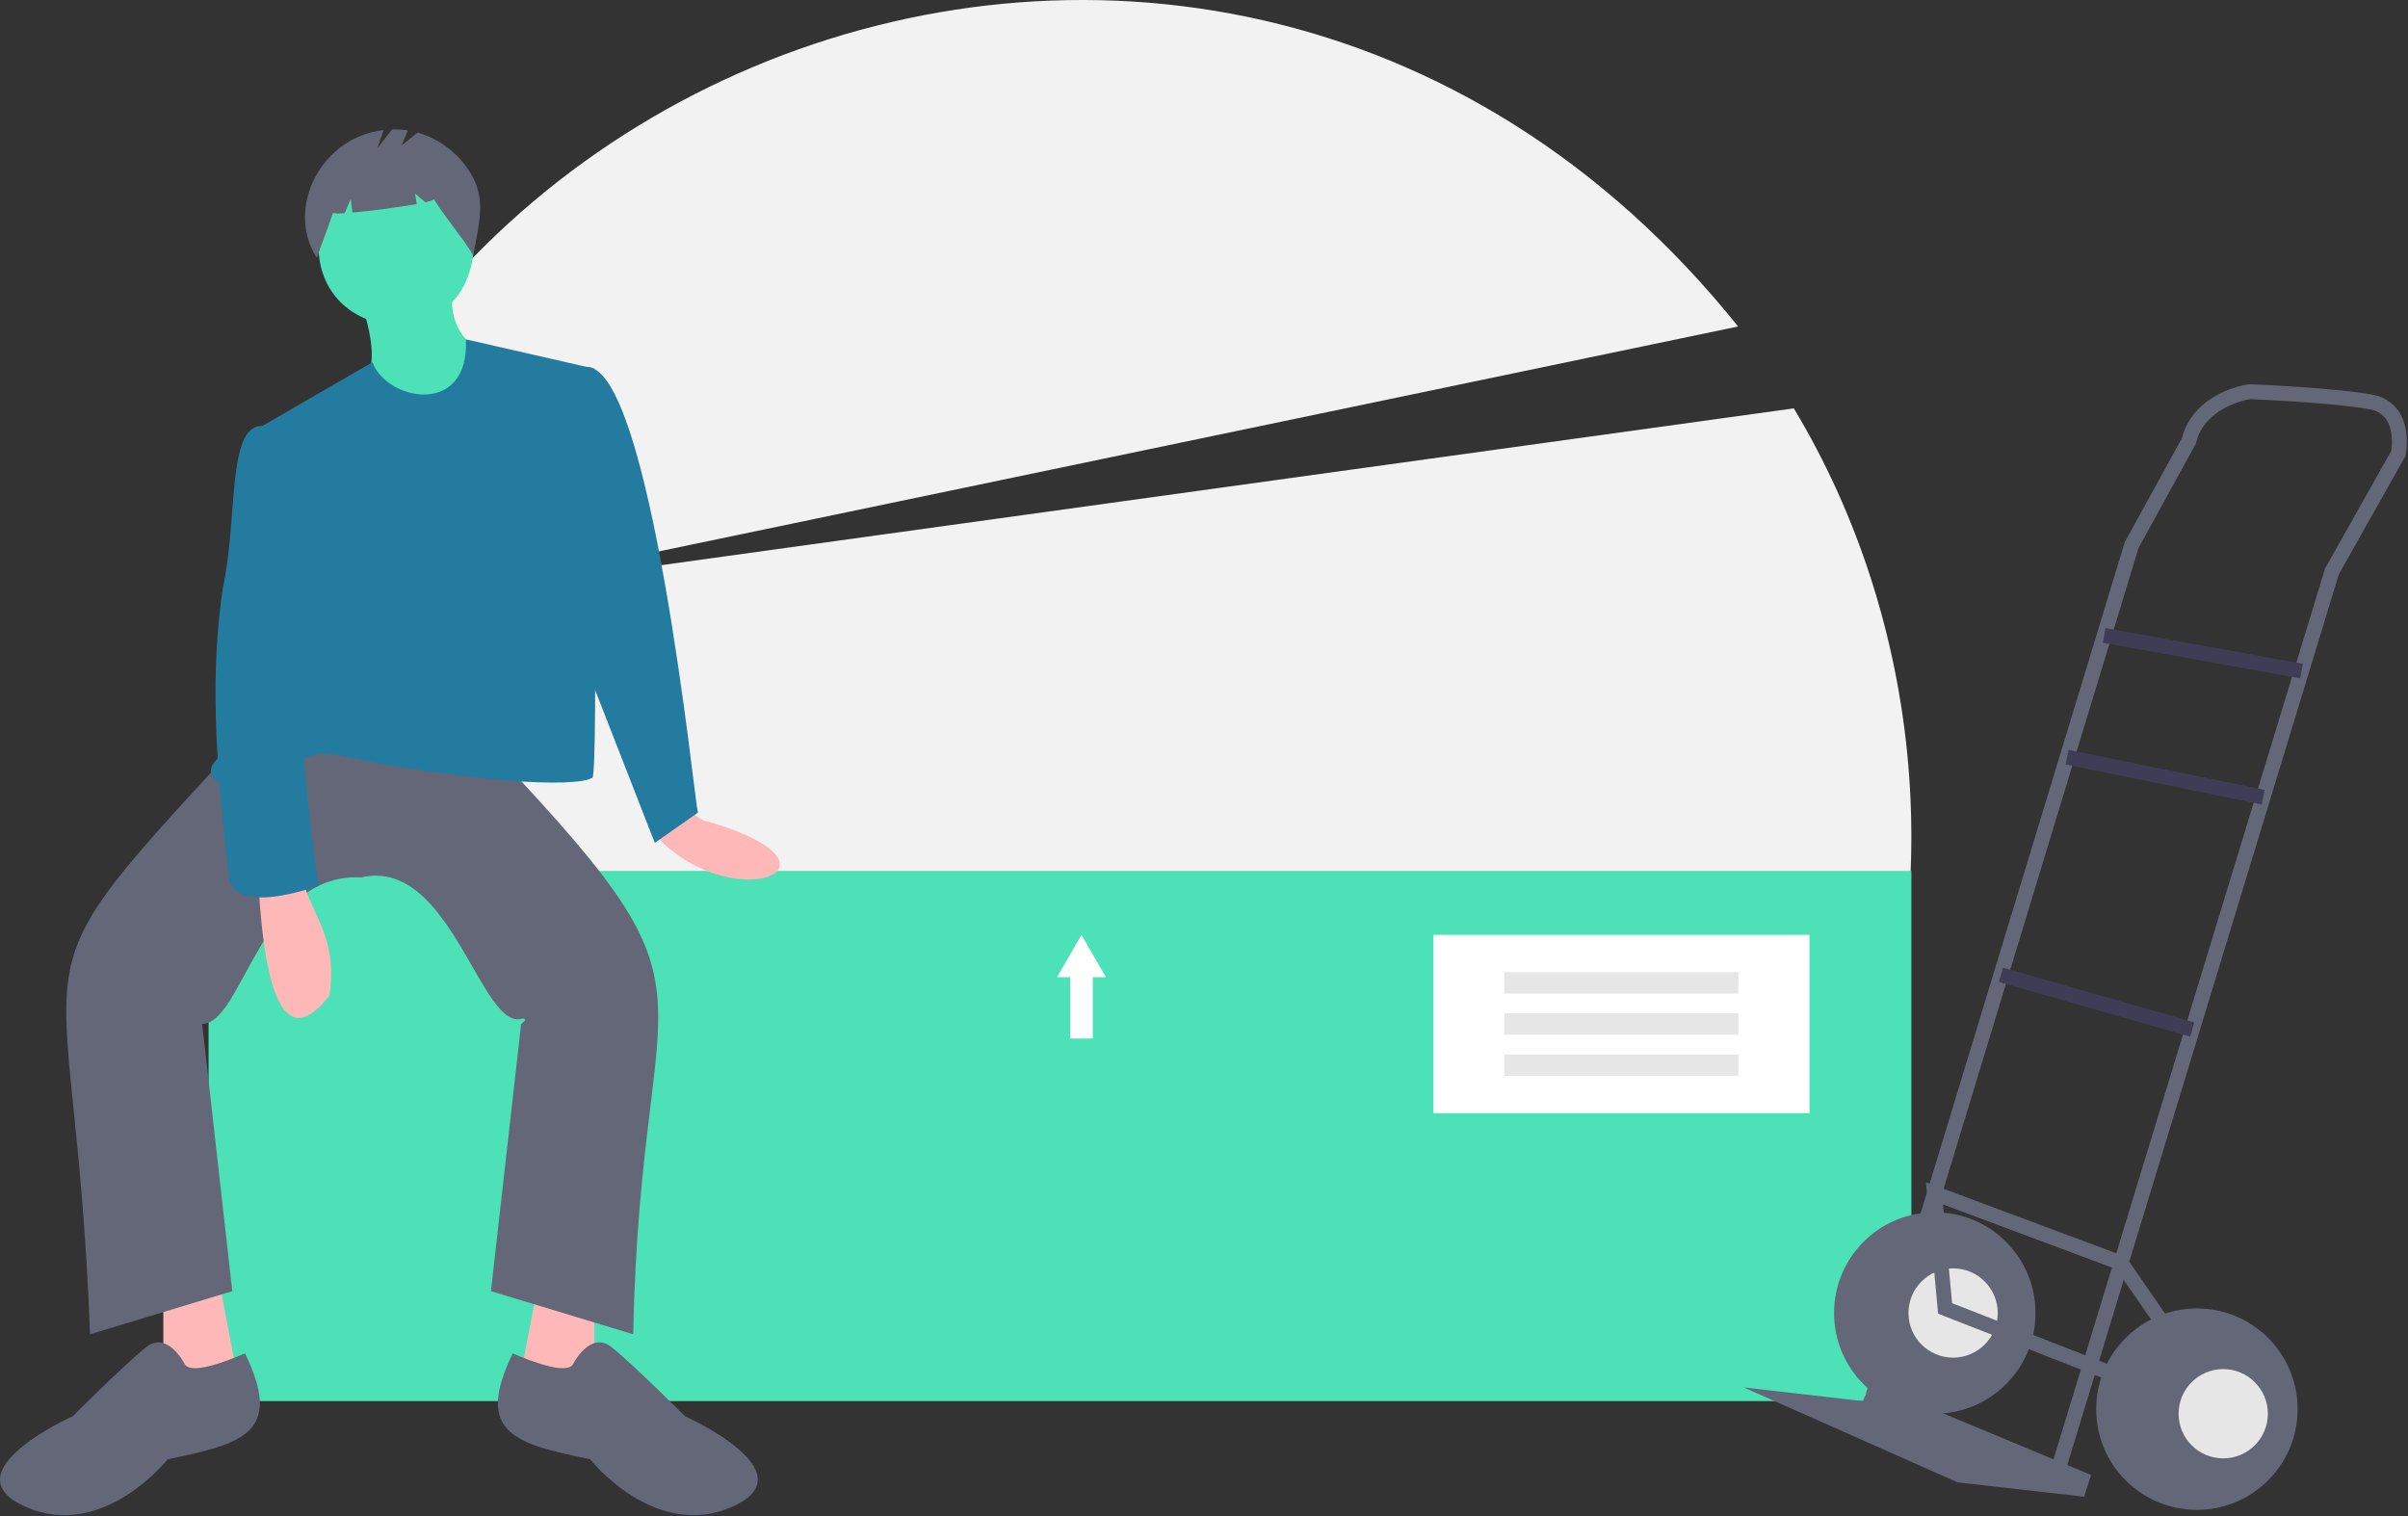 <?xml version="1.0" encoding="UTF-8"?>
<svg width="886px" height="558px" viewBox="0 0 886 558" version="1.1" xmlns="http://www.w3.org/2000/svg" xmlns:xlink="http://www.w3.org/1999/xlink">
    <rect x="0" y="0" width="886" height="558" fill="#333333" stroke="none"/>
    <!-- Generator: Sketch 63.1 (92452) - https://sketch.com -->
    <title>undraw_heavy_box_agqi</title>
    <desc>Created with Sketch.</desc>
    <g id="Page-1" stroke="none" stroke-width="1" fill="none" fill-rule="evenodd">
        <g id="undraw_heavy_box_agqi" fill-rule="nonzero">
            <path d="M681.591,421.111 C718.017,330.044 706.998,228.357 660.019,150.259 L168.245,218.351 L639.521,120.134 C440.898,-127.55 54.308,36.736 91.573,349.455 L681.591,421.111 Z" id="Path" fill="#F2F2F2"></path>
            <rect id="Rectangle" fill="#4CE1B6" x="76.753" y="320.445" width="626.526" height="195.095"></rect>
            <path d="M251.485,296.652 C257.106,301.018 259.162,302.427 260.359,302.248 C318.358,319.138 267.513,338.931 239.333,305.333 L251.485,296.652 Z" id="Path" fill="#FFB8B8"></path>
            <polygon id="Path" fill="#FFB8B8" points="60.099 475.093 60.099 514.747 88.649 513.161 80.719 471.921"></polygon>
            <polygon id="Path" fill="#FFB8B8" points="218.713 475.093 218.713 514.747 190.162 513.161 198.093 471.921"></polygon>
            <path d="M131.475,270.481 L174.301,268.895 C273.095,372.466 235.733,348.843 232.988,490.955 L180.645,475.093 L191.749,376.753 C191.754,376.749 194.677,374.8 192.248,374.755 C177.051,379.977 165.963,315.318 133.061,322.824 C95.62,321.033 89.525,376.574 74.374,376.753 L85.477,475.093 L33.134,490.955 C27.274,334.789 -1.449,370.067 91.822,268.895 L131.475,270.481 Z" id="Path" fill="#646777"></path>
            <path d="M68.029,502.058 C68.029,502.058 61.685,489.369 53.754,495.713 C45.823,502.058 26.79,521.091 26.79,521.091 C26.79,521.091 -19.208,541.711 9.342,554.4 C37.893,567.09 61.685,536.953 61.685,536.953 C88.879,531.282 104.564,527.652 90.143,497.989 C81.955,501.532 70.369,505.634 68.029,502.058 Z" id="Path" fill="#646777"></path>
            <path d="M210.782,502.058 C210.782,502.058 217.127,489.369 225.057,495.713 C232.988,502.058 252.022,521.091 252.022,521.091 C252.022,521.091 298.02,541.711 269.469,554.4 C240.919,567.09 217.127,536.953 217.127,536.953 C189.933,531.282 174.247,527.652 188.669,497.989 C196.856,501.532 208.443,505.634 210.782,502.058 Z" id="Path" fill="#646777"></path>
            <path d="M174.301,91.247 C171.942,130.733 118.053,127.256 117.2,91.247 C119.559,51.762 173.448,55.238 174.301,91.247 Z" id="Path" fill="#4CE1B6"></path>
            <path d="M133.061,111.867 C146.937,153.805 114.177,130.972 160.026,164.21 L177.473,129.314 C177.473,129.314 164.784,124.556 166.37,107.108 L133.061,111.867 Z" id="Path" fill="#4CE1B6"></path>
            <path d="M218.713,135.659 L171.431,124.867 C172.76,153.376 142.335,147.638 137.027,133.297 L91.822,159.451 C110.795,230.118 105.987,233.034 80.719,278.412 C71.075,287.218 85.497,292.265 98.052,287.446 C107.628,281.536 112.491,276.284 122.752,277.62 C171.237,287.716 211.6,290.099 217.988,286.154 C220.274,282.883 217.922,136.227 218.713,135.659 Z" id="Path" fill="#247BA0"></path>
            <path d="M206.024,138.831 C207.61,138.831 215.78,134.989 215.78,134.989 C239.551,134.589 255.503,294.486 256.78,299.032 L240.919,310.135 L215.541,245.103 L206.024,138.831 Z" id="Path" fill="#247BA0"></path>
            <path d="M94.994,324.41 C95.805,330.396 97.185,397.62 121.266,366.218 C124.426,343.308 113.684,336.469 110.855,321.238 L94.994,324.41 Z" id="Path" fill="#FFB8B8"></path>
            <path d="M101.338,159.451 L96.478,156.757 C83.449,156.329 87.555,190.818 82.043,216.076 C77.54,245.5 78.822,277.946 84.105,321.323 C84.567,337.241 113.078,327.213 117.2,325.996 C117.2,325.996 107.683,260.964 112.441,249.861 C117.2,238.758 101.338,159.451 101.338,159.451 Z" id="Path" fill="#247BA0"></path>
            <path d="M173.053,63.57 C168.648,56.417 161.754,51.146 153.696,48.772 L147.778,53.506 L150.079,47.984 C148.144,47.689 146.185,47.576 144.229,47.646 L138.904,54.492 L141.108,47.88 C118.259,50.334 104.741,76.564 116.603,94.921 C118.433,89.298 120.653,84.022 122.483,78.398 C123.921,78.594 125.379,78.601 126.819,78.419 L129.045,73.225 L129.667,78.2 C136.567,77.598 146.802,76.279 153.344,75.069 L152.707,71.253 L156.513,74.424 C158.517,73.963 159.707,73.545 159.609,73.225 C164.474,81.068 169.295,86.078 174.16,93.921 C176.007,82.858 179.267,73.662 173.053,63.57 Z" id="Path" fill="#646777"></path>
            <rect id="Rectangle" fill="#FFFFFF" x="527.412" y="343.979" width="138.367" height="65.636"></rect>
            <rect id="Rectangle" fill="#E6E6E6" x="553.578" y="357.727" width="86.036" height="7.87"></rect>
            <rect id="Rectangle" fill="#E6E6E6" x="553.578" y="372.862" width="86.036" height="7.87"></rect>
            <rect id="Rectangle" fill="#E6E6E6" x="553.578" y="387.997" width="86.036" height="7.87"></rect>
            <polygon id="Path" fill="#FFFFFF" points="406.916 359.57 402.415 351.775 397.915 343.979 393.414 351.775 388.913 359.57 393.749 359.57 393.749 382.144 402.08 382.144 402.08 359.57"></polygon>
            <circle id="Oval" fill="#646777" cx="711.888" cy="483.133" r="37.06"></circle>
            <circle id="Oval" fill="#E6E6E6" cx="718.626" cy="483.133" r="16.424"></circle>
            <polygon id="Path" fill="#646777" points="688.515 509.033 769.374 542.724 766.847 550.726 720.311 545.461 641.558 510.507 685.356 515.561"></polygon>
            <path d="M759.99,541.206 L860.554,211.319 L885.045,167.828 L885.131,167.409 C885.21,167.025 887.008,157.934 882.585,151.351 C880.331,148.043 876.803,145.821 872.846,145.217 C859.33,142.683 829.092,141.434 827.812,141.382 L827.571,141.372 L827.331,141.405 C826.505,141.517 807.181,144.342 802.812,161.217 L781.788,199.481 L781.705,199.753 L686.528,512.658 L691.766,514.252 L786.86,201.618 L807.955,163.226 L808.04,162.873 C811.129,150.174 825.897,147.204 827.861,146.864 C830.95,146.996 859.37,148.26 871.837,150.598 C874.34,150.939 876.585,152.313 878.028,154.387 C880.754,158.423 880.072,164.365 879.832,165.928 L855.492,209.152 L855.404,209.437 L754.753,539.61 L759.99,541.206 Z" id="Path" fill="#646777"></path>
            <rect id="Rectangle" fill="#3F3D56" transform="translate(810.522, 240.37) rotate(-79.762) translate(-810.522, -240.37) " x="807.785" y="203.467" width="5.475" height="73.805"></rect>
            <rect id="Rectangle" fill="#3F3D56" transform="translate(796.638, 285.964) rotate(-78.465) translate(-796.638, -285.964) " x="793.901" y="249.164" width="5.475" height="73.599"></rect>
            <rect id="Rectangle" fill="#3F3D56" transform="translate(771.425, 368.76) rotate(-74.032) translate(-771.425, -368.76) " x="768.688" y="332.145" width="5.475" height="73.23"></rect>
            <polygon id="Path" fill="#646777" points="784.589 511.372 786.585 506.273 718.249 479.515 714.893 443.181 778.675 467.004 799.338 496.902 803.843 493.79 782.201 462.476 708.64 435 713.108 483.382"></polygon>
            <circle id="Oval" fill="#646777" cx="808.329" cy="518.509" r="37.06"></circle>
            <circle id="Oval" fill="#E6E6E6" cx="818.015" cy="520.193" r="16.424"></circle>
        </g>
    </g>
</svg>